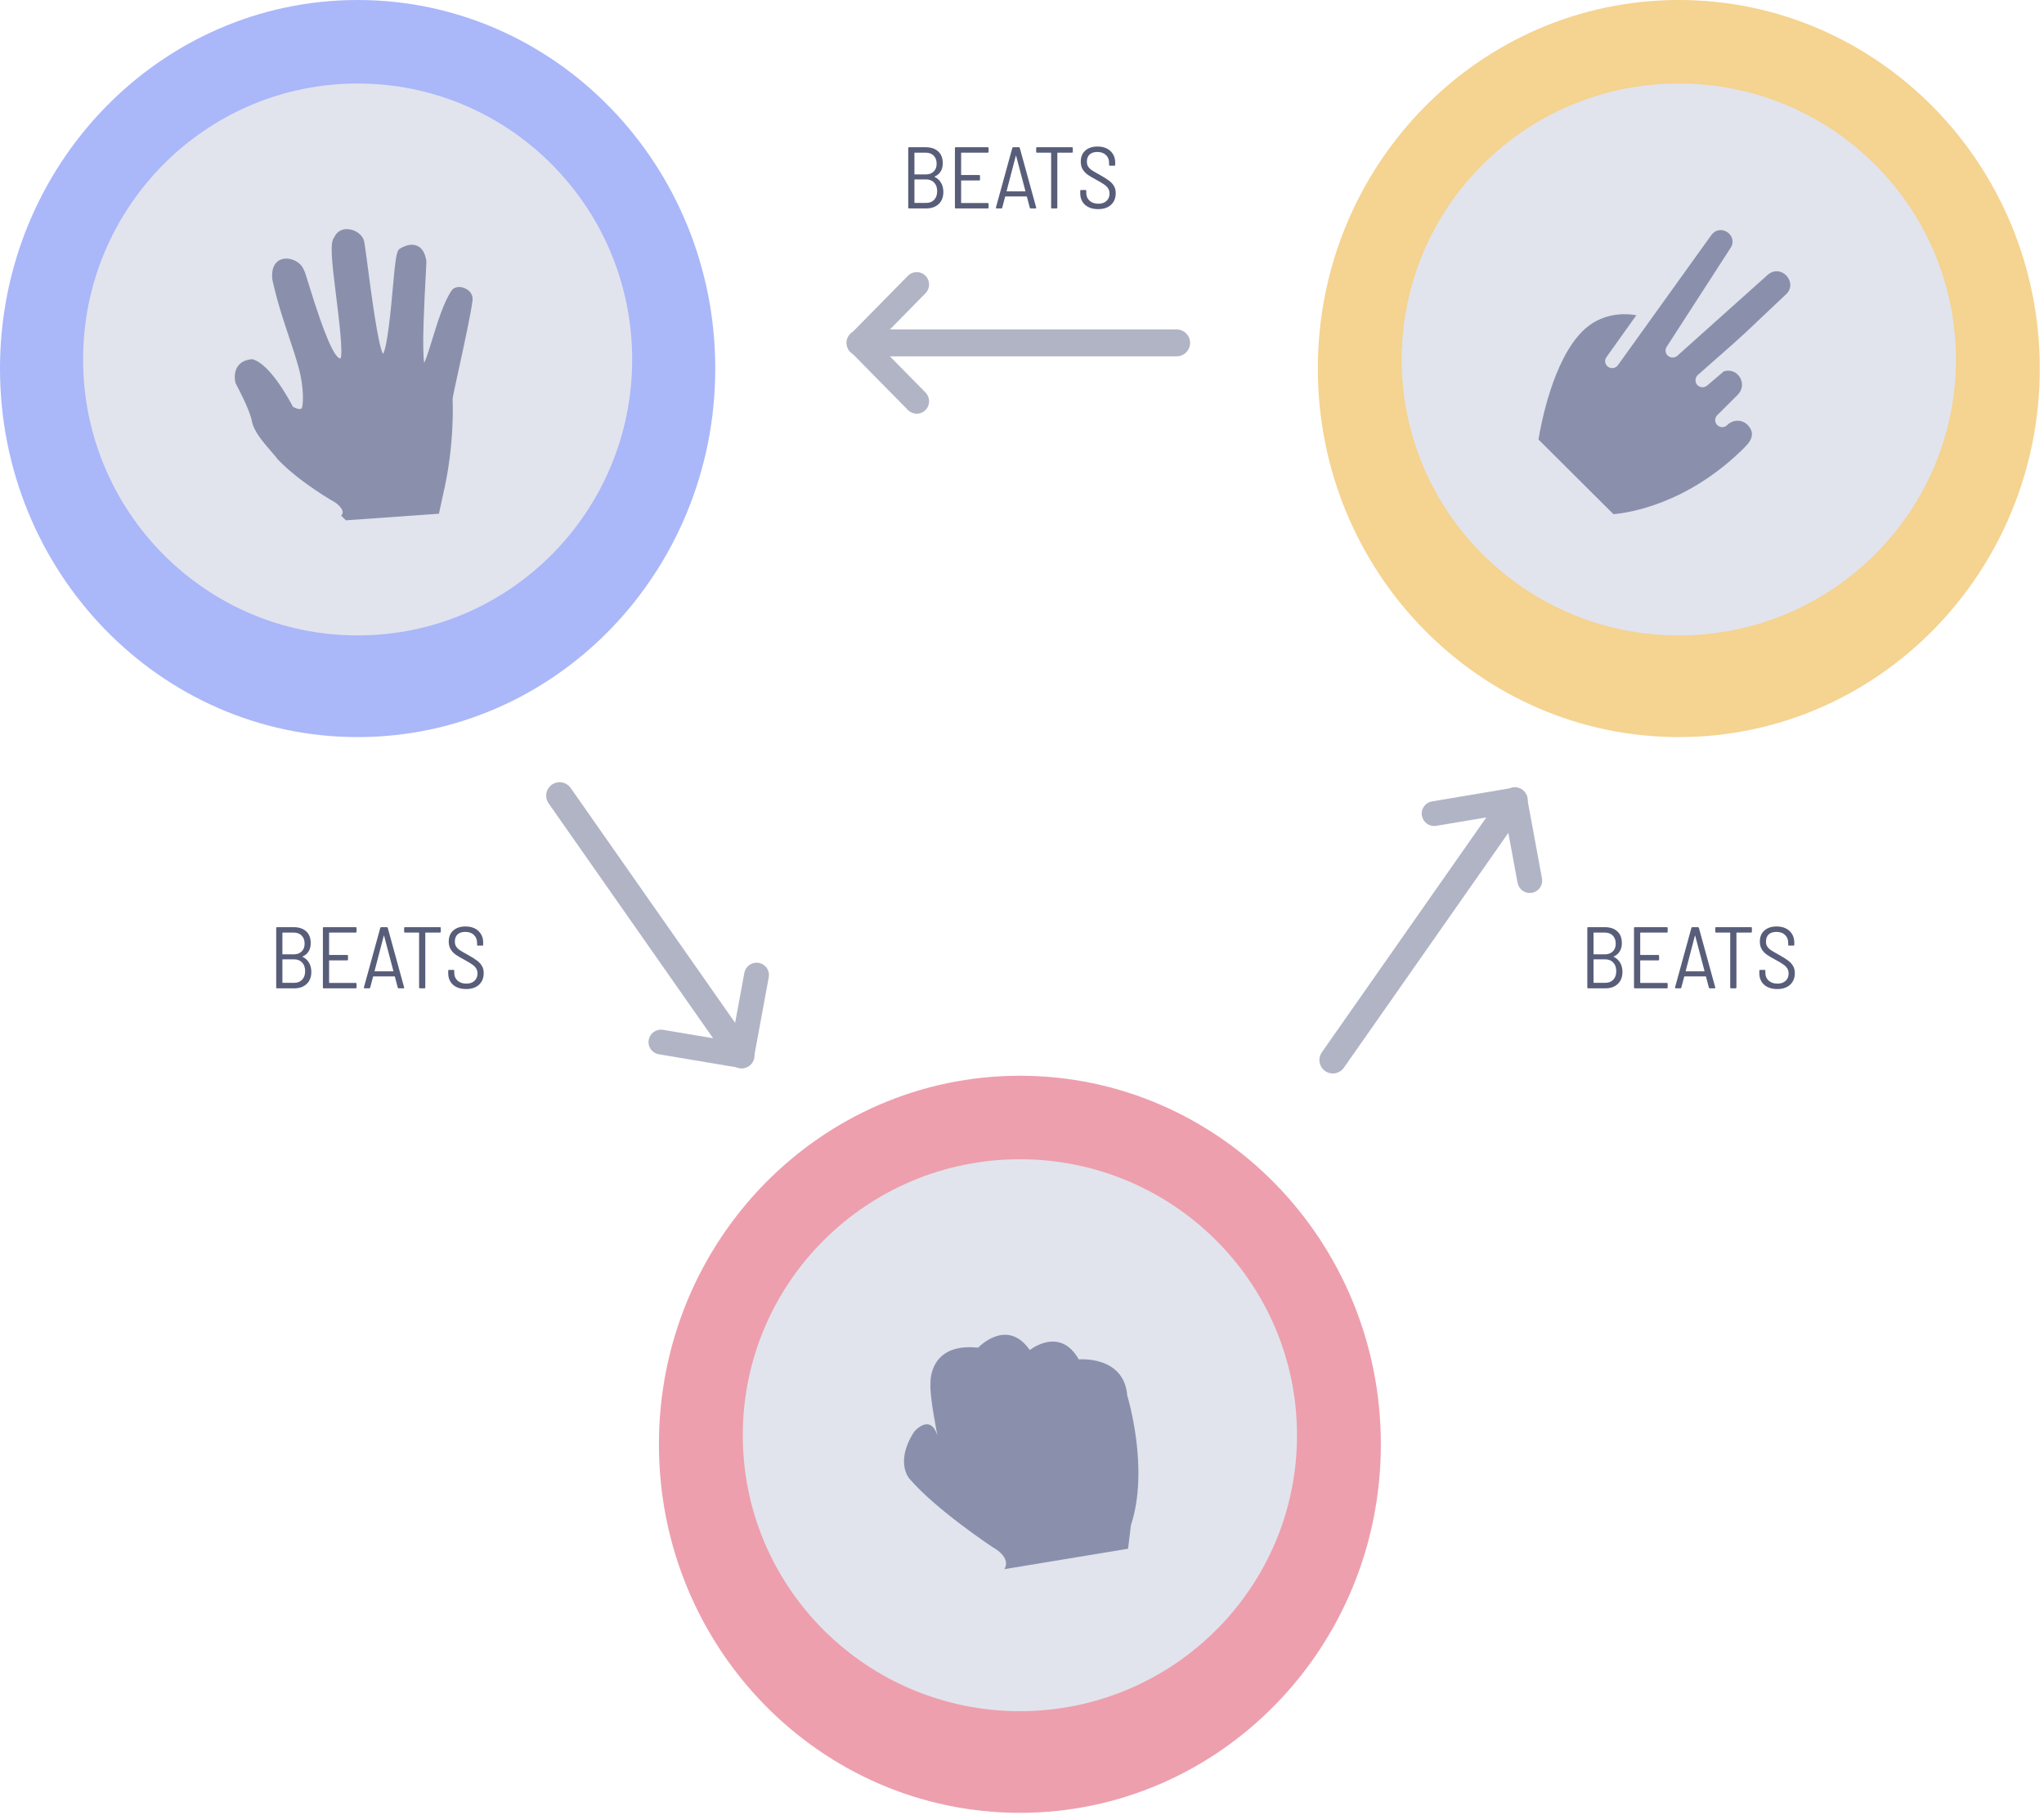 <svg width="304" height="270" viewBox="0 0 304 270" fill="none" xmlns="http://www.w3.org/2000/svg">
<path d="M53.189 109.63C82.564 109.63 106.378 85.088 106.378 54.815C106.378 24.541 82.564 0 53.189 0C23.814 0 0 24.541 0 54.815C0 85.088 23.814 109.63 53.189 109.63Z" fill="#5671F5" fill-opacity="0.5"/>
<path d="M53.189 94.509C75.74 94.509 94.021 76.133 94.021 53.465C94.021 30.797 75.74 12.421 53.189 12.421C30.638 12.421 12.357 30.797 12.357 53.465C12.357 76.133 30.638 94.509 53.189 94.509Z" fill="#E1E4ED"/>
<path d="M69.054 42.838C68.767 42.724 68.458 42.674 68.15 42.692C67.733 42.722 67.395 42.893 67.195 43.173C66.018 44.839 65.054 47.983 64.276 50.51C63.919 51.679 63.44 53.243 63.093 53.985C62.731 51.905 63.14 44.288 63.299 41.355L63.301 41.308C63.411 39.27 63.426 38.912 63.401 38.755C63.227 37.637 62.783 36.903 62.082 36.575C61.374 36.242 60.453 36.389 59.462 36.992C58.965 37.295 58.827 38.337 58.401 43.059L58.399 43.079C58.164 45.674 57.623 51.647 56.958 52.642C56.208 51.25 55.174 43.342 54.728 39.92C54.416 37.523 54.234 36.146 54.112 35.73C53.855 34.86 52.769 34.119 51.694 34.077C50.799 34.033 50.065 34.492 49.714 35.291C49.059 36.027 49.291 38.47 50.016 44.255C50.36 47.009 51.072 52.696 50.624 53.335C49.731 53.236 48.197 49.674 46.065 42.743C45.467 40.801 45.282 40.218 45.098 39.963C44.736 39.072 43.505 38.385 42.402 38.463C42.309 38.469 42.217 38.481 42.125 38.499C41.547 38.615 40.229 39.152 40.51 41.629C41.289 45.064 42.134 47.586 42.955 50.034L42.971 50.084C43.462 51.549 43.926 52.934 44.358 54.472C45.374 58.102 44.979 60.354 44.974 60.379C44.94 60.611 44.869 60.753 44.763 60.802C44.718 60.822 44.669 60.833 44.62 60.835C44.298 60.858 43.815 60.642 43.565 60.502C42.997 59.404 40.165 54.172 37.598 53.447L37.507 53.421L37.414 53.429C36.472 53.519 35.78 53.879 35.357 54.497C34.687 55.475 34.964 56.721 35.032 56.971L35.07 57.061C35.09 57.098 37.149 60.886 37.467 62.648C37.742 64.159 39.163 65.796 40.305 67.112L40.352 67.166C40.725 67.596 41.047 67.968 41.3 68.312C44.616 71.804 49.858 74.74 49.901 74.764C50.555 75.251 50.919 75.722 50.957 76.127C50.975 76.28 50.933 76.434 50.84 76.557L50.726 76.677L51.451 77.388L65.283 76.408L65.873 73.678C67.696 65.973 67.315 59.403 67.309 59.359C67.316 59.117 67.827 56.779 68.239 54.891L68.25 54.843C69.07 51.08 70.088 46.399 70.284 44.618C70.369 43.857 69.886 43.158 69.054 42.839V42.838Z" fill="#8A90AC"/>
<path d="M249.686 109.63C279.336 109.63 303.372 85.088 303.372 54.815C303.372 24.541 279.336 0 249.686 0C220.036 0 196 24.541 196 54.815C196 85.088 220.036 109.63 249.686 109.63Z" fill="#ECA922" fill-opacity="0.5"/>
<path d="M249.687 94.509C272.449 94.509 290.901 76.133 290.901 53.465C290.901 30.797 272.449 12.421 249.687 12.421C226.925 12.421 208.473 30.797 208.473 53.465C208.473 76.133 226.925 94.509 249.687 94.509Z" fill="#E1E4ED"/>
<path d="M238.928 53.113L243.379 46.879C241.529 46.572 238.131 46.504 235.348 49.276C230.96 53.646 229.183 63.085 228.813 65.369L239.963 76.474C241.971 76.304 250.859 75.121 259.423 66.593C259.513 66.409 261.6 64.873 259.894 63.175C259.08 62.365 257.732 62.379 256.901 63.208C256.804 63.308 256.688 63.388 256.561 63.443C256.433 63.498 256.295 63.527 256.156 63.529C256.016 63.53 255.878 63.504 255.749 63.451C255.62 63.399 255.503 63.321 255.404 63.223C255.305 63.125 255.228 63.008 255.175 62.88C255.122 62.752 255.096 62.614 255.097 62.475C255.099 62.336 255.128 62.199 255.183 62.071C255.238 61.944 255.319 61.829 255.419 61.733L258.445 58.719C259.983 57.187 258.534 54.603 256.387 55.224L253.91 57.336C253.697 57.52 253.421 57.612 253.14 57.593C252.86 57.574 252.598 57.444 252.413 57.233C252.029 56.79 252.111 56.119 252.548 55.741C261.202 48.179 259.938 49.091 265.506 43.893C267.586 42.168 264.97 39.117 262.92 40.863L249.451 52.927C249.258 53.091 249.012 53.18 248.759 53.177C248.506 53.174 248.262 53.08 248.073 52.912C247.628 52.529 247.618 51.978 247.909 51.542L257.304 36.997C258.677 35.145 255.974 33.087 254.528 34.955L240.637 54.302C240.558 54.416 240.457 54.513 240.34 54.587C240.222 54.662 240.092 54.712 239.955 54.736C239.818 54.76 239.678 54.756 239.543 54.725C239.408 54.695 239.28 54.637 239.167 54.557C239.055 54.479 238.959 54.38 238.886 54.264C238.813 54.149 238.764 54.02 238.742 53.886C238.719 53.751 238.724 53.613 238.756 53.481C238.788 53.348 238.846 53.223 238.927 53.113H238.928Z" fill="#8A90AC"/>
<path d="M151.686 269.63C181.336 269.63 205.372 245.088 205.372 214.815C205.372 184.542 181.336 160 151.686 160C122.036 160 98 184.542 98 214.815C98 245.088 122.036 269.63 151.686 269.63Z" fill="#DD405D" fill-opacity="0.5"/>
<path d="M151.687 254.509C174.449 254.509 192.901 236.133 192.901 213.465C192.901 190.797 174.449 172.421 151.687 172.421C128.925 172.421 110.473 190.797 110.473 213.465C110.473 236.133 128.925 254.509 151.687 254.509Z" fill="#E1E4ED"/>
<path d="M167.652 207.571C167.177 201.574 160.444 202.186 160.444 202.186C157.602 197.176 153.163 200.805 153.163 200.805C149.753 195.894 145.476 200.445 145.476 200.445C138.103 199.649 138.389 205.679 138.389 205.679C138.216 207.596 139.429 213.526 139.429 213.526C138.335 210.108 135.962 212.945 135.962 212.945C133.045 217.447 135.241 219.912 135.241 219.912C139.188 224.538 147.598 230.092 147.598 230.092C150.644 231.837 149.355 233.392 149.355 233.392L167.775 230.348L168.199 226.854C170.999 218.382 167.652 207.57 167.652 207.57V207.571Z" fill="#8A90AC"/>
<path d="M139.018 26.255C138.975 26.272 138.975 26.294 139.018 26.32C139.425 26.519 139.737 26.805 139.954 27.178C140.179 27.551 140.296 28.001 140.305 28.53C140.305 29.31 140.071 29.917 139.603 30.35C139.144 30.783 138.533 31 137.77 31H135.209C135.122 31 135.079 30.957 135.079 30.87V22.03C135.079 21.943 135.122 21.9 135.209 21.9H137.666C138.463 21.9 139.087 22.108 139.538 22.524C139.989 22.931 140.214 23.516 140.214 24.279C140.214 24.764 140.11 25.172 139.902 25.501C139.703 25.83 139.408 26.082 139.018 26.255ZM136.054 22.706C136.019 22.706 136.002 22.723 136.002 22.758V25.891C136.002 25.926 136.019 25.943 136.054 25.943H137.679C138.182 25.943 138.576 25.8 138.862 25.514C139.157 25.228 139.304 24.842 139.304 24.357C139.304 23.846 139.157 23.443 138.862 23.148C138.576 22.853 138.182 22.706 137.679 22.706H136.054ZM137.744 30.181C138.247 30.181 138.645 30.025 138.94 29.713C139.235 29.401 139.382 28.976 139.382 28.439C139.382 27.893 139.23 27.464 138.927 27.152C138.632 26.84 138.229 26.684 137.718 26.684H136.054C136.019 26.684 136.002 26.701 136.002 26.736V30.129C136.002 30.164 136.019 30.181 136.054 30.181H137.744ZM147.028 22.576C147.028 22.663 146.985 22.706 146.898 22.706H142.998C142.964 22.706 142.946 22.723 142.946 22.758V25.982C142.946 26.017 142.964 26.034 142.998 26.034H145.624C145.711 26.034 145.754 26.077 145.754 26.164V26.71C145.754 26.797 145.711 26.84 145.624 26.84H142.998C142.964 26.84 142.946 26.857 142.946 26.892V30.142C142.946 30.177 142.964 30.194 142.998 30.194H146.898C146.985 30.194 147.028 30.237 147.028 30.324V30.87C147.028 30.957 146.985 31 146.898 31H142.153C142.067 31 142.023 30.957 142.023 30.87V22.03C142.023 21.943 142.067 21.9 142.153 21.9H146.898C146.985 21.9 147.028 21.943 147.028 22.03V22.576ZM153.299 31C153.221 31 153.173 30.961 153.156 30.883L152.727 29.258C152.718 29.232 152.696 29.219 152.662 29.219H149.555C149.52 29.219 149.498 29.232 149.49 29.258L149.061 30.883C149.043 30.961 148.996 31 148.918 31H148.241C148.198 31 148.164 30.987 148.138 30.961C148.12 30.935 148.116 30.9 148.125 30.857L150.556 22.017C150.573 21.939 150.621 21.9 150.699 21.9H151.531C151.609 21.9 151.656 21.939 151.674 22.017L154.105 30.857L154.118 30.896C154.118 30.965 154.074 31 153.988 31H153.299ZM149.711 28.413C149.702 28.422 149.702 28.435 149.711 28.452C149.728 28.461 149.745 28.465 149.763 28.465H152.454C152.471 28.465 152.484 28.461 152.493 28.452C152.51 28.435 152.514 28.422 152.506 28.413L151.128 23.187C151.119 23.17 151.11 23.161 151.102 23.161C151.093 23.161 151.084 23.17 151.076 23.187L149.711 28.413ZM159.425 21.9C159.512 21.9 159.555 21.943 159.555 22.03V22.576C159.555 22.663 159.512 22.706 159.425 22.706H157.306C157.272 22.706 157.254 22.723 157.254 22.758V30.87C157.254 30.957 157.211 31 157.124 31H156.461C156.375 31 156.331 30.957 156.331 30.87V22.758C156.331 22.723 156.314 22.706 156.279 22.706H154.238C154.152 22.706 154.108 22.663 154.108 22.576V22.03C154.108 21.943 154.152 21.9 154.238 21.9H159.425ZM163.327 31.104C162.512 31.104 161.862 30.892 161.377 30.467C160.9 30.034 160.662 29.457 160.662 28.738V28.387C160.662 28.3 160.705 28.257 160.792 28.257H161.429C161.515 28.257 161.559 28.3 161.559 28.387V28.686C161.559 29.171 161.723 29.561 162.053 29.856C162.382 30.151 162.82 30.298 163.366 30.298C163.877 30.298 164.28 30.159 164.575 29.882C164.869 29.605 165.017 29.241 165.017 28.79C165.017 28.495 164.947 28.24 164.809 28.023C164.67 27.806 164.466 27.607 164.198 27.425C163.929 27.243 163.543 27.013 163.041 26.736C162.503 26.45 162.079 26.199 161.767 25.982C161.463 25.765 161.216 25.501 161.026 25.189C160.835 24.877 160.74 24.496 160.74 24.045C160.74 23.343 160.965 22.793 161.416 22.394C161.866 21.995 162.469 21.796 163.223 21.796C164.029 21.796 164.67 22.017 165.147 22.459C165.623 22.901 165.862 23.486 165.862 24.214V24.513C165.862 24.6 165.818 24.643 165.732 24.643H165.082C164.995 24.643 164.952 24.6 164.952 24.513V24.227C164.952 23.742 164.796 23.352 164.484 23.057C164.172 22.754 163.743 22.602 163.197 22.602C162.711 22.602 162.33 22.728 162.053 22.979C161.784 23.23 161.65 23.586 161.65 24.045C161.65 24.34 161.715 24.587 161.845 24.786C161.975 24.985 162.161 25.167 162.404 25.332C162.655 25.497 163.036 25.718 163.548 25.995C164.137 26.324 164.588 26.606 164.9 26.84C165.22 27.065 165.472 27.33 165.654 27.633C165.844 27.928 165.94 28.292 165.94 28.725C165.94 29.453 165.706 30.034 165.238 30.467C164.77 30.892 164.133 31.104 163.327 31.104Z" fill="#3B4262" fill-opacity="0.85"/>
<path d="M45.018 142.255C44.975 142.272 44.975 142.294 45.018 142.32C45.425 142.519 45.737 142.805 45.954 143.178C46.179 143.551 46.296 144.001 46.305 144.53C46.305 145.31 46.071 145.917 45.603 146.35C45.144 146.783 44.533 147 43.77 147H41.209C41.122 147 41.079 146.957 41.079 146.87V138.03C41.079 137.943 41.122 137.9 41.209 137.9H43.666C44.463 137.9 45.087 138.108 45.538 138.524C45.989 138.931 46.214 139.516 46.214 140.279C46.214 140.764 46.11 141.172 45.902 141.501C45.703 141.83 45.408 142.082 45.018 142.255ZM42.054 138.706C42.019 138.706 42.002 138.723 42.002 138.758V141.891C42.002 141.926 42.019 141.943 42.054 141.943H43.679C44.182 141.943 44.576 141.8 44.862 141.514C45.157 141.228 45.304 140.842 45.304 140.357C45.304 139.846 45.157 139.443 44.862 139.148C44.576 138.853 44.182 138.706 43.679 138.706H42.054ZM43.744 146.181C44.247 146.181 44.645 146.025 44.94 145.713C45.235 145.401 45.382 144.976 45.382 144.439C45.382 143.893 45.23 143.464 44.927 143.152C44.632 142.84 44.229 142.684 43.718 142.684H42.054C42.019 142.684 42.002 142.701 42.002 142.736V146.129C42.002 146.164 42.019 146.181 42.054 146.181H43.744ZM53.028 138.576C53.028 138.663 52.985 138.706 52.898 138.706H48.998C48.964 138.706 48.946 138.723 48.946 138.758V141.982C48.946 142.017 48.964 142.034 48.998 142.034H51.624C51.711 142.034 51.754 142.077 51.754 142.164V142.71C51.754 142.797 51.711 142.84 51.624 142.84H48.998C48.964 142.84 48.946 142.857 48.946 142.892V146.142C48.946 146.177 48.964 146.194 48.998 146.194H52.898C52.985 146.194 53.028 146.237 53.028 146.324V146.87C53.028 146.957 52.985 147 52.898 147H48.153C48.067 147 48.023 146.957 48.023 146.87V138.03C48.023 137.943 48.067 137.9 48.153 137.9H52.898C52.985 137.9 53.028 137.943 53.028 138.03V138.576ZM59.298 147C59.221 147 59.173 146.961 59.156 146.883L58.727 145.258C58.718 145.232 58.696 145.219 58.661 145.219H55.554C55.52 145.219 55.498 145.232 55.489 145.258L55.06 146.883C55.043 146.961 54.995 147 54.917 147H54.242C54.198 147 54.163 146.987 54.138 146.961C54.12 146.935 54.116 146.9 54.124 146.857L56.556 138.017C56.573 137.939 56.62 137.9 56.699 137.9H57.531C57.608 137.9 57.656 137.939 57.673 138.017L60.105 146.857L60.117 146.896C60.117 146.965 60.074 147 59.987 147H59.298ZM55.711 144.413C55.702 144.422 55.702 144.435 55.711 144.452C55.728 144.461 55.745 144.465 55.763 144.465H58.453C58.471 144.465 58.484 144.461 58.492 144.452C58.51 144.435 58.514 144.422 58.505 144.413L57.127 139.187C57.119 139.17 57.11 139.161 57.102 139.161C57.093 139.161 57.084 139.17 57.075 139.187L55.711 144.413ZM65.425 137.9C65.512 137.9 65.555 137.943 65.555 138.03V138.576C65.555 138.663 65.512 138.706 65.425 138.706H63.306C63.272 138.706 63.254 138.723 63.254 138.758V146.87C63.254 146.957 63.211 147 63.124 147H62.461C62.375 147 62.331 146.957 62.331 146.87V138.758C62.331 138.723 62.314 138.706 62.279 138.706H60.238C60.152 138.706 60.108 138.663 60.108 138.576V138.03C60.108 137.943 60.152 137.9 60.238 137.9H65.425ZM69.327 147.104C68.512 147.104 67.862 146.892 67.377 146.467C66.9 146.034 66.662 145.457 66.662 144.738V144.387C66.662 144.3 66.705 144.257 66.792 144.257H67.429C67.515 144.257 67.559 144.3 67.559 144.387V144.686C67.559 145.171 67.723 145.561 68.053 145.856C68.382 146.151 68.82 146.298 69.366 146.298C69.877 146.298 70.28 146.159 70.575 145.882C70.869 145.605 71.017 145.241 71.017 144.79C71.017 144.495 70.947 144.24 70.809 144.023C70.67 143.806 70.466 143.607 70.198 143.425C69.929 143.243 69.543 143.013 69.041 142.736C68.503 142.45 68.079 142.199 67.767 141.982C67.463 141.765 67.216 141.501 67.026 141.189C66.835 140.877 66.74 140.496 66.74 140.045C66.74 139.343 66.965 138.793 67.416 138.394C67.866 137.995 68.469 137.796 69.223 137.796C70.029 137.796 70.67 138.017 71.147 138.459C71.623 138.901 71.862 139.486 71.862 140.214V140.513C71.862 140.6 71.818 140.643 71.732 140.643H71.082C70.995 140.643 70.952 140.6 70.952 140.513V140.227C70.952 139.742 70.796 139.352 70.484 139.057C70.172 138.754 69.743 138.602 69.197 138.602C68.711 138.602 68.33 138.728 68.053 138.979C67.784 139.23 67.65 139.586 67.65 140.045C67.65 140.34 67.715 140.587 67.845 140.786C67.975 140.985 68.161 141.167 68.404 141.332C68.655 141.497 69.036 141.718 69.548 141.995C70.137 142.324 70.588 142.606 70.9 142.84C71.22 143.065 71.472 143.33 71.654 143.633C71.844 143.928 71.94 144.292 71.94 144.725C71.94 145.453 71.706 146.034 71.238 146.467C70.77 146.892 70.133 147.104 69.327 147.104Z" fill="#3B4262" fill-opacity="0.85"/>
<path d="M240.018 142.255C239.975 142.272 239.975 142.294 240.018 142.32C240.425 142.519 240.737 142.805 240.954 143.178C241.179 143.551 241.296 144.001 241.305 144.53C241.305 145.31 241.071 145.917 240.603 146.35C240.144 146.783 239.533 147 238.77 147H236.209C236.122 147 236.079 146.957 236.079 146.87V138.03C236.079 137.943 236.122 137.9 236.209 137.9H238.666C239.463 137.9 240.087 138.108 240.538 138.524C240.989 138.931 241.214 139.516 241.214 140.279C241.214 140.764 241.11 141.172 240.902 141.501C240.703 141.83 240.408 142.082 240.018 142.255ZM237.054 138.706C237.019 138.706 237.002 138.723 237.002 138.758V141.891C237.002 141.926 237.019 141.943 237.054 141.943H238.679C239.182 141.943 239.576 141.8 239.862 141.514C240.157 141.228 240.304 140.842 240.304 140.357C240.304 139.846 240.157 139.443 239.862 139.148C239.576 138.853 239.182 138.706 238.679 138.706H237.054ZM238.744 146.181C239.247 146.181 239.645 146.025 239.94 145.713C240.235 145.401 240.382 144.976 240.382 144.439C240.382 143.893 240.23 143.464 239.927 143.152C239.632 142.84 239.229 142.684 238.718 142.684H237.054C237.019 142.684 237.002 142.701 237.002 142.736V146.129C237.002 146.164 237.019 146.181 237.054 146.181H238.744ZM248.028 138.576C248.028 138.663 247.985 138.706 247.898 138.706H243.998C243.964 138.706 243.946 138.723 243.946 138.758V141.982C243.946 142.017 243.964 142.034 243.998 142.034H246.624C246.711 142.034 246.754 142.077 246.754 142.164V142.71C246.754 142.797 246.711 142.84 246.624 142.84H243.998C243.964 142.84 243.946 142.857 243.946 142.892V146.142C243.946 146.177 243.964 146.194 243.998 146.194H247.898C247.985 146.194 248.028 146.237 248.028 146.324V146.87C248.028 146.957 247.985 147 247.898 147H243.153C243.067 147 243.023 146.957 243.023 146.87V138.03C243.023 137.943 243.067 137.9 243.153 137.9H247.898C247.985 137.9 248.028 137.943 248.028 138.03V138.576ZM254.299 147C254.221 147 254.173 146.961 254.156 146.883L253.727 145.258C253.718 145.232 253.696 145.219 253.662 145.219H250.555C250.52 145.219 250.498 145.232 250.49 145.258L250.061 146.883C250.043 146.961 249.996 147 249.918 147H249.241C249.198 147 249.164 146.987 249.138 146.961C249.12 146.935 249.116 146.9 249.125 146.857L251.556 138.017C251.573 137.939 251.621 137.9 251.699 137.9H252.531C252.609 137.9 252.656 137.939 252.674 138.017L255.105 146.857L255.118 146.896C255.118 146.965 255.074 147 254.988 147H254.299ZM250.711 144.413C250.702 144.422 250.702 144.435 250.711 144.452C250.728 144.461 250.745 144.465 250.763 144.465H253.454C253.471 144.465 253.484 144.461 253.493 144.452C253.51 144.435 253.514 144.422 253.506 144.413L252.128 139.187C252.119 139.17 252.11 139.161 252.102 139.161C252.093 139.161 252.084 139.17 252.076 139.187L250.711 144.413ZM260.425 137.9C260.512 137.9 260.555 137.943 260.555 138.03V138.576C260.555 138.663 260.512 138.706 260.425 138.706H258.306C258.272 138.706 258.254 138.723 258.254 138.758V146.87C258.254 146.957 258.211 147 258.124 147H257.461C257.375 147 257.331 146.957 257.331 146.87V138.758C257.331 138.723 257.314 138.706 257.279 138.706H255.238C255.152 138.706 255.108 138.663 255.108 138.576V138.03C255.108 137.943 255.152 137.9 255.238 137.9H260.425ZM264.327 147.104C263.512 147.104 262.862 146.892 262.377 146.467C261.9 146.034 261.662 145.457 261.662 144.738V144.387C261.662 144.3 261.705 144.257 261.792 144.257H262.429C262.515 144.257 262.559 144.3 262.559 144.387V144.686C262.559 145.171 262.723 145.561 263.053 145.856C263.382 146.151 263.82 146.298 264.366 146.298C264.877 146.298 265.28 146.159 265.575 145.882C265.869 145.605 266.017 145.241 266.017 144.79C266.017 144.495 265.947 144.24 265.809 144.023C265.67 143.806 265.466 143.607 265.198 143.425C264.929 143.243 264.543 143.013 264.041 142.736C263.503 142.45 263.079 142.199 262.767 141.982C262.463 141.765 262.216 141.501 262.026 141.189C261.835 140.877 261.74 140.496 261.74 140.045C261.74 139.343 261.965 138.793 262.416 138.394C262.866 137.995 263.469 137.796 264.223 137.796C265.029 137.796 265.67 138.017 266.147 138.459C266.623 138.901 266.862 139.486 266.862 140.214V140.513C266.862 140.6 266.818 140.643 266.732 140.643H266.082C265.995 140.643 265.952 140.6 265.952 140.513V140.227C265.952 139.742 265.796 139.352 265.484 139.057C265.172 138.754 264.743 138.602 264.197 138.602C263.711 138.602 263.33 138.728 263.053 138.979C262.784 139.23 262.65 139.586 262.65 140.045C262.65 140.34 262.715 140.587 262.845 140.786C262.975 140.985 263.161 141.167 263.404 141.332C263.655 141.497 264.036 141.718 264.548 141.995C265.137 142.324 265.588 142.606 265.9 142.84C266.22 143.065 266.472 143.33 266.654 143.633C266.844 143.928 266.94 144.292 266.94 144.725C266.94 145.453 266.706 146.034 266.238 146.467C265.77 146.892 265.133 147.104 264.327 147.104Z" fill="#3B4262" fill-opacity="0.85"/>
<path d="M129 49H175C176.105 49 177 49.895 177 51C177 52.105 176.105 53 175 53H129C127.895 53 127 52.105 127 51C127 49.895 127.895 49 129 49Z" fill="#B1B4C5"/>
<path fill-rule="evenodd" clip-rule="evenodd" d="M135.037 41.015L126.447 49.743C125.731 50.47 125.737 51.639 126.46 52.359C126.631 52.529 126.834 52.664 127.058 52.756C127.282 52.848 127.521 52.895 127.763 52.893C128.004 52.892 128.243 52.843 128.466 52.749C128.689 52.655 128.891 52.518 129.06 52.346L137.65 43.618C137.994 43.269 138.186 42.797 138.183 42.307C138.181 41.817 137.984 41.348 137.637 41.002C137.466 40.831 137.263 40.697 137.039 40.605C136.815 40.513 136.576 40.467 136.334 40.468C136.093 40.469 135.854 40.518 135.631 40.612C135.408 40.706 135.206 40.843 135.037 41.015V41.015Z" fill="#B1B4C5"/>
<path fill-rule="evenodd" clip-rule="evenodd" d="M137.65 58.382L129.06 49.654C128.891 49.482 128.689 49.345 128.466 49.251C128.243 49.157 128.004 49.108 127.763 49.107C127.521 49.105 127.282 49.152 127.058 49.244C126.834 49.336 126.631 49.471 126.46 49.641C125.737 50.361 125.731 51.53 126.447 52.257L135.037 60.985C135.206 61.157 135.408 61.294 135.631 61.388C135.854 61.482 136.093 61.531 136.334 61.532C136.576 61.533 136.815 61.487 137.039 61.395C137.263 61.303 137.466 61.169 137.637 60.998C137.984 60.652 138.181 60.183 138.183 59.693C138.186 59.203 137.994 58.731 137.65 58.382V58.382Z" fill="#B1B4C5"/>
<path d="M107.98 157.169L81.596 119.488C80.962 118.583 81.182 117.336 82.087 116.702C82.992 116.069 84.239 116.289 84.872 117.194L111.257 154.875C111.891 155.779 111.671 157.026 110.766 157.66C109.861 158.294 108.614 158.074 107.98 157.169Z" fill="#B1B4C5"/>
<path fill-rule="evenodd" clip-rule="evenodd" d="M97.977 156.804L110.053 158.834C111.06 159.003 112.014 158.328 112.189 157.323C112.23 157.085 112.224 156.841 112.171 156.605C112.118 156.369 112.019 156.147 111.879 155.949C111.74 155.752 111.562 155.584 111.358 155.456C111.153 155.327 110.925 155.241 110.687 155.2L98.61 153.17C98.127 153.089 97.631 153.202 97.231 153.485C96.831 153.768 96.559 154.198 96.475 154.681C96.433 154.919 96.439 155.163 96.492 155.399C96.546 155.635 96.645 155.858 96.784 156.055C96.924 156.252 97.101 156.42 97.306 156.548C97.51 156.677 97.738 156.764 97.977 156.804V156.804Z" fill="#B1B4C5"/>
<path fill-rule="evenodd" clip-rule="evenodd" d="M110.704 144.702L108.482 156.745C108.438 156.982 108.441 157.226 108.492 157.462C108.543 157.699 108.64 157.923 108.777 158.121C108.915 158.32 109.091 158.489 109.294 158.62C109.497 158.75 109.724 158.839 109.962 158.882C110.967 159.061 111.928 158.395 112.113 157.392L114.335 145.349C114.379 145.112 114.376 144.868 114.325 144.631C114.274 144.395 114.177 144.171 114.039 143.973C113.902 143.774 113.726 143.605 113.523 143.474C113.32 143.344 113.092 143.254 112.855 143.212C112.372 143.126 111.875 143.234 111.472 143.513C111.069 143.793 110.793 144.22 110.704 144.702V144.702Z" fill="#B1B4C5"/>
<path d="M222.98 118.832L196.596 156.513C195.962 157.418 196.182 158.665 197.087 159.298C197.992 159.932 199.239 159.712 199.872 158.807L226.257 121.126C226.89 120.221 226.67 118.974 225.766 118.341C224.861 117.707 223.614 117.927 222.98 118.832Z" fill="#B1B4C5"/>
<path fill-rule="evenodd" clip-rule="evenodd" d="M212.977 119.197L225.053 117.167C226.059 116.997 227.013 117.673 227.189 118.678C227.23 118.916 227.224 119.16 227.171 119.395C227.118 119.631 227.019 119.854 226.879 120.051C226.739 120.249 226.562 120.416 226.358 120.545C226.153 120.673 225.925 120.76 225.687 120.8L213.61 122.83C213.127 122.912 212.631 122.799 212.231 122.515C211.83 122.232 211.559 121.802 211.475 121.319C211.433 121.081 211.439 120.837 211.492 120.602C211.545 120.366 211.645 120.143 211.784 119.946C211.924 119.749 212.101 119.581 212.306 119.452C212.51 119.324 212.738 119.237 212.977 119.197V119.197Z" fill="#B1B4C5"/>
<path fill-rule="evenodd" clip-rule="evenodd" d="M225.704 131.299L223.481 119.256C223.438 119.018 223.441 118.774 223.492 118.538C223.543 118.302 223.64 118.078 223.777 117.879C223.915 117.681 224.09 117.511 224.294 117.381C224.497 117.25 224.724 117.161 224.962 117.119C225.967 116.939 226.928 117.605 227.112 118.609L229.335 130.651C229.379 130.889 229.375 131.133 229.325 131.369C229.274 131.605 229.177 131.829 229.039 132.028C228.902 132.226 228.726 132.396 228.523 132.527C228.319 132.657 228.092 132.746 227.854 132.789C227.372 132.875 226.875 132.766 226.472 132.487C226.069 132.208 225.793 131.781 225.704 131.299V131.299Z" fill="#B1B4C5"/>
</svg>